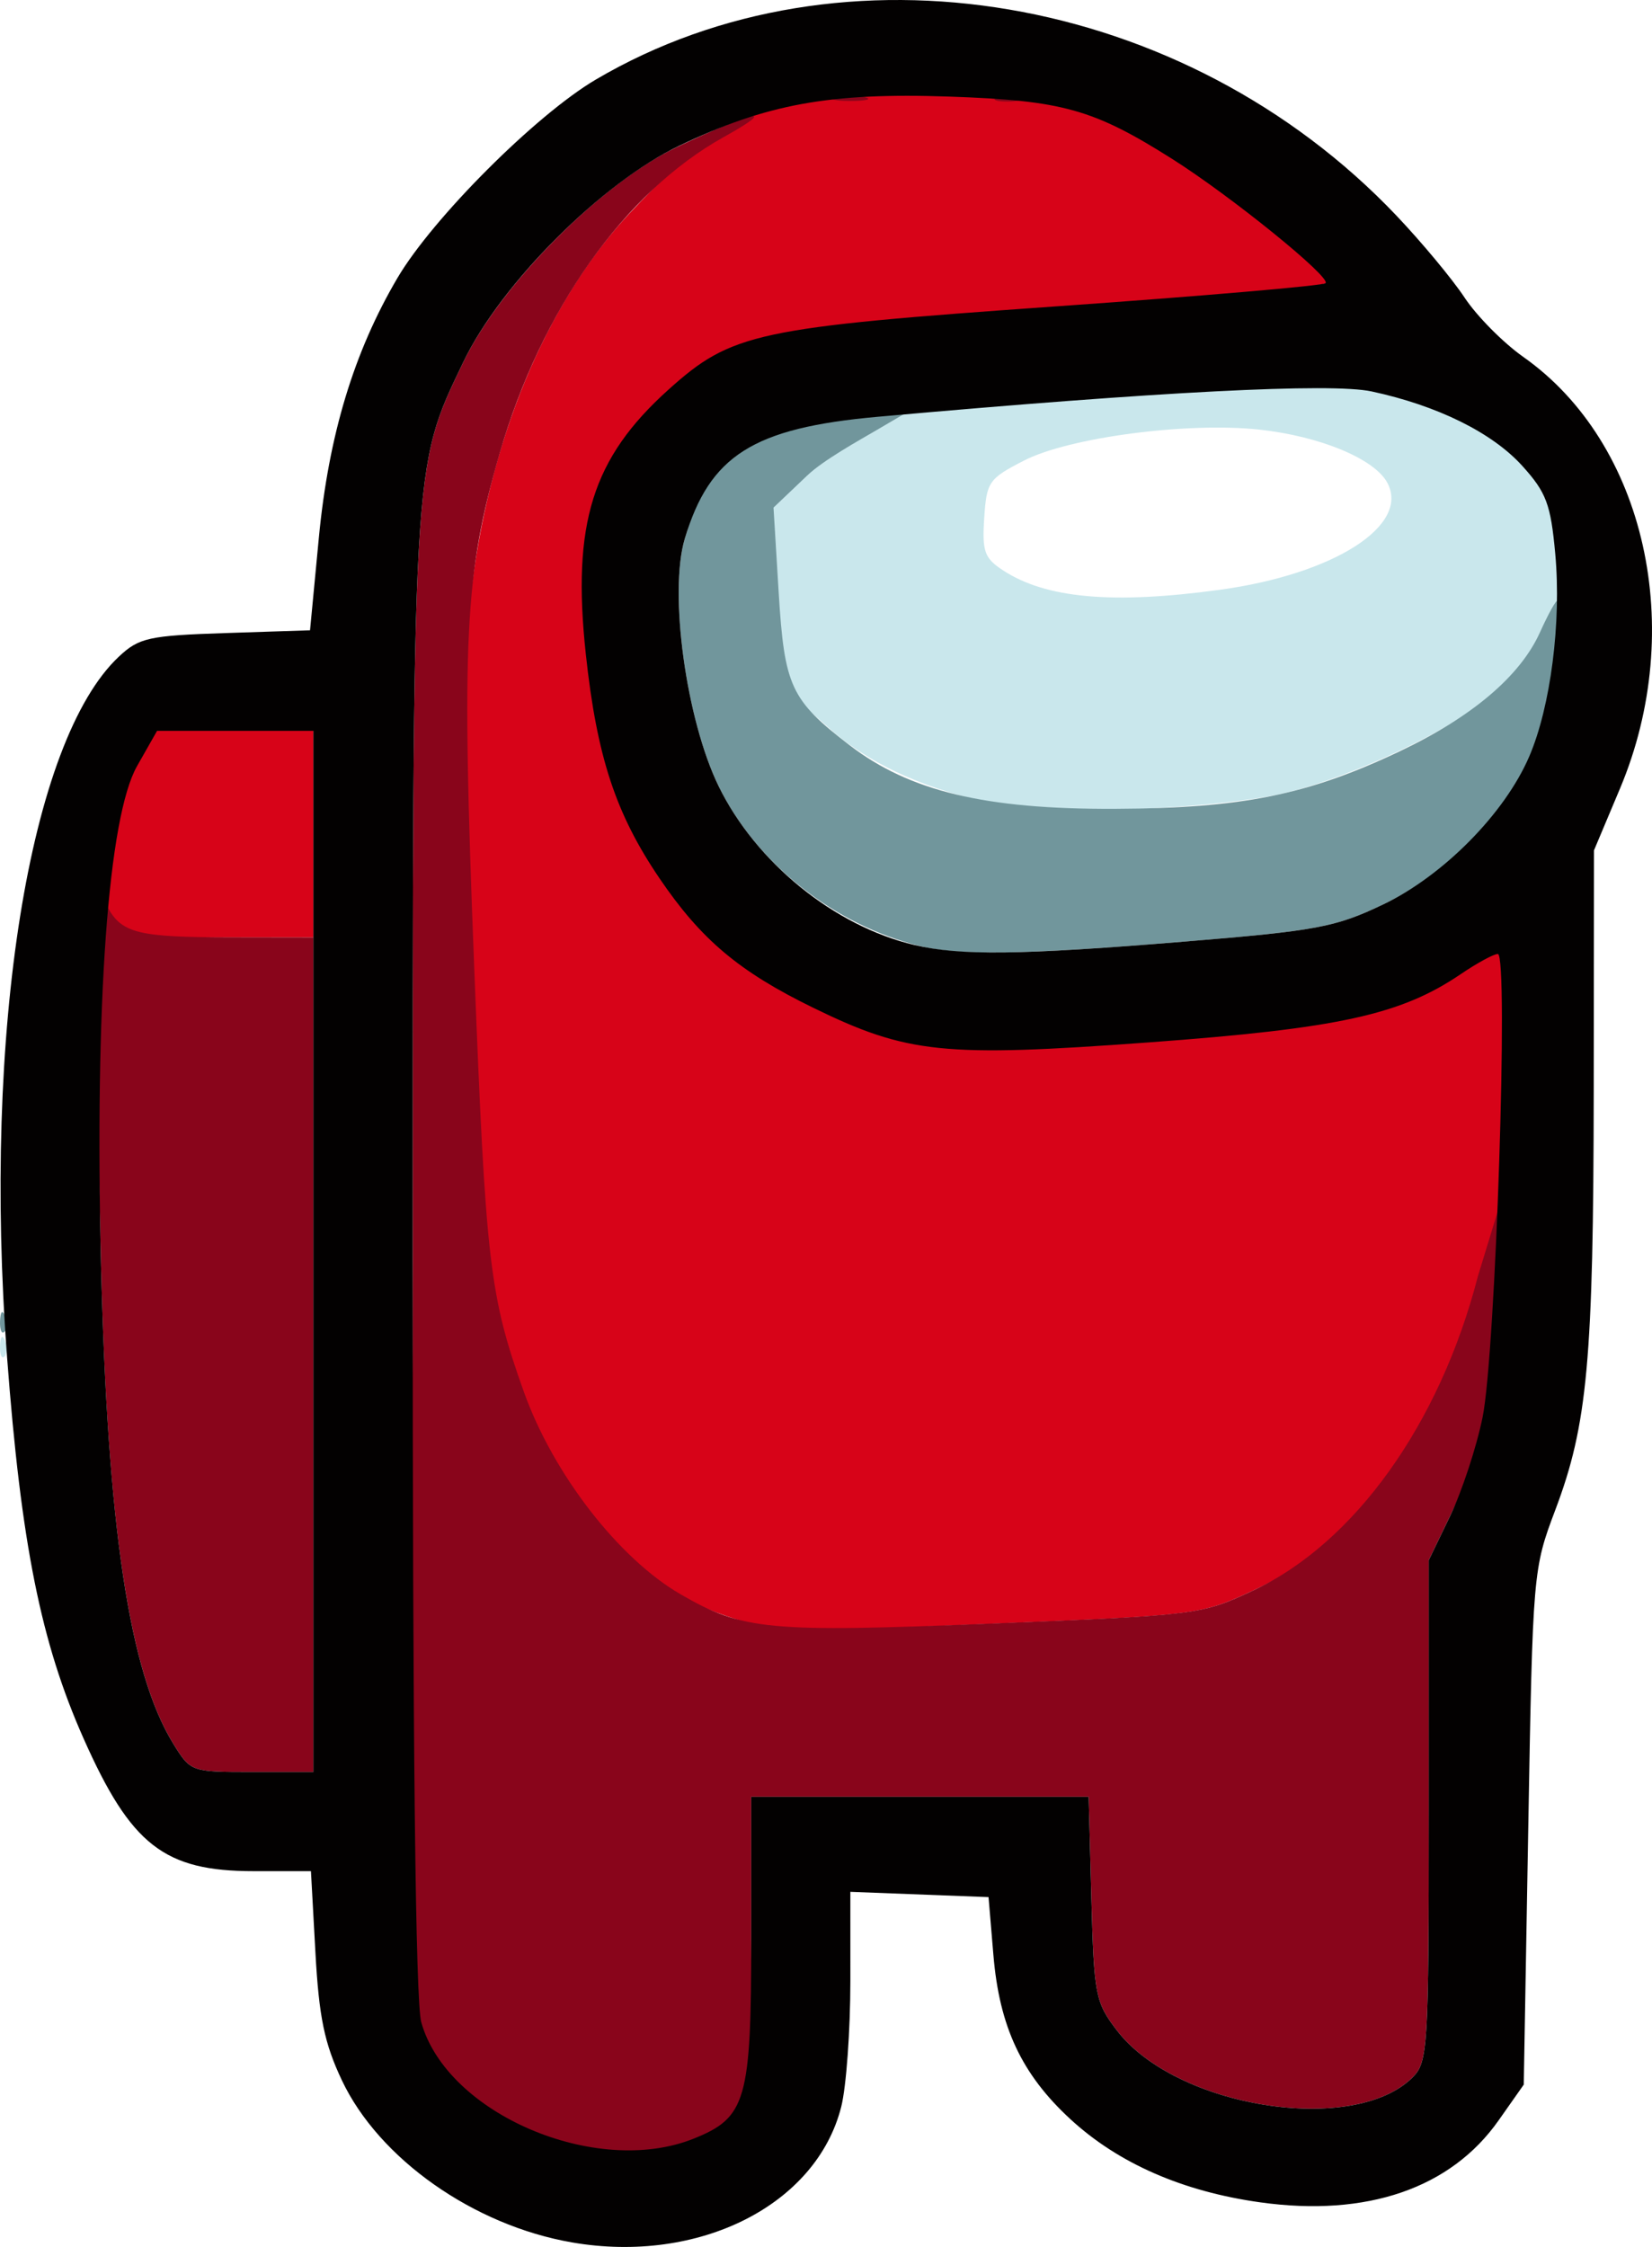 <?xml version="1.0" encoding="UTF-8" standalone="no"?>
<!-- Created with Inkscape (http://www.inkscape.org/) -->

<svg
   version="1.1"
   id="svg1"
   width="199.948"
   height="271.926"
   viewBox="0 0 199.948 271.926"
   sodipodi:docname="Among Us crewmate.svg"
   inkscape:export-filename="Among Us crewmate.svg"
   inkscape:export-xdpi="300"
   inkscape:export-ydpi="300"
   inkscape:version="1.3 (0e150ed6c4, 2023-07-21)"
   xmlns:inkscape="http://www.inkscape.org/namespaces/inkscape"
   xmlns:sodipodi="http://sodipodi.sourceforge.net/DTD/sodipodi-0.dtd"
   xmlns="http://www.w3.org/2000/svg"
   xmlns:svg="http://www.w3.org/2000/svg">
  <defs
     id="defs1" />
  <sodipodi:namedview
     id="namedview1"
     pagecolor="#ffffff"
     bordercolor="#666666"
     borderopacity="1.0"
     inkscape:showpageshadow="2"
     inkscape:pageopacity="0.0"
     inkscape:pagecheckerboard="0"
     inkscape:deskcolor="#d1d1d1"
     inkscape:zoom="2.0019849"
     inkscape:cx="-66.933572"
     inkscape:cy="153.34781"
     inkscape:window-width="1920"
     inkscape:window-height="1080"
     inkscape:window-x="0"
     inkscape:window-y="0"
     inkscape:window-maximized="1"
     inkscape:current-layer="g1" />
  <g
     inkscape:groupmode="layer"
     inkscape:label="Image"
     id="g1"
     transform="translate(-85.074,-54.553)">
    <g
       id="g2">
      <path
         style="fill:#c9e7ec"
         d="m 85.079,217.417 c 0.048,-1.165 0.285,-1.402 0.604,-0.604 0.289,0.722 0.253,1.584 -0.079,1.917 -0.332,0.332 -0.569,-0.258 -0.525,-1.312 z m 121.268,-65.441 c -8.57,-1.549 -16.033,-4.867 -20.941,-9.311 -5.157,-4.669 -9.762,-7.088 -9.878,-19.51 -0.058,-6.178 1.138,-11.481 4.912,-15.071 5.746,-5.466 13.893,-6.148 35.414,-7.795 25.594,-1.958 36.545,-1.876 44.025,0.452 12.07,3.757 19.127,12.104 19.127,21.846 0,6.337 -8.617,12.11 -13.725,16.371 -4.958,4.135 -16.147,9.42 -24.279,11.466 -7.808,1.965 -27.491,2.846 -34.653,1.551 z m 26.331,-26.042 c 13.842,-1.887 23.079,-7.782 20.308,-12.96 -1.548,-2.893 -8.143,-5.631 -15.486,-6.429 -8.684,-0.944 -23.017,0.939 -28.475,3.74 -4.281,2.197 -4.542,2.574 -4.828,6.962 -0.264,4.051 0.024,4.853 2.275,6.328 5.188,3.399 13.254,4.125 26.205,2.359 z"
         id="path6"
         sodipodi:nodetypes="ssssssssssssssssssssss" />
      <path
         style="fill:#71969c"
         d="m 85.079,214.417 c 0.048,-1.165 0.285,-1.402 0.604,-0.604 0.289,0.722 0.253,1.584 -0.079,1.917 -0.332,0.332 -0.569,-0.258 -0.525,-1.312 z M 196.5,169.066 c -10.446,-2.54 -19.891,-10.023 -24.449,-19.368 -3.94,-8.079 -6.043,-23.442 -4.098,-29.943 2.837,-9.487 4.314,-12.027 20.635,-14.765 l 7.473,-1.254 -4.882,2.863 c -2.188,1.283 -6.432,3.623 -8.402,5.497 l -4.082,3.883 0.623,10.234 c 0.696,11.418 1.453,13.051 8.589,18.528 7.254,5.567 16.416,7.764 32.091,7.696 15.391,-0.067 23.367,-1.678 34.5,-6.966 8.753,-4.158 14.578,-9.1 16.966,-14.397 1.016,-2.252 1.972,-3.969 2.126,-3.816 0.809,0.809 -1.354,15.123 -3.004,18.96 -2.993,6.96 -10.811,14.308 -18.125,17.799 -5.782,2.759 -8.026,3.177 -24.168,4.499 -19.127,1.566 -27.052,1.703 -31.795,0.549 z"
         id="path5"
         sodipodi:nodetypes="sssssccsssscsscssssssssss" />
      <path
         style="fill:#d70318"
         d="m 174.324,250.561 c -13.749,-4.299 -25.688,-14.462 -31.422,-35.441 -2.101,-7.688 -2.214,-76.288 -0.876,-88.241 2.096,-18.732 9.082,-35.644 19.182,-46.441 7.7,-8.231 15.591,-14.99 26.321,-16.374 16.001,-2.065 30.159,0.451 41.732,7.811 5.415,3.443 18.215,15.87 17.391,16.694 -0.247,0.247 -16.058,3.456 -31.683,4.543 -77.407,5.382 -73.457,85.463 2.102,82.529 27.586,-1.071 33.316,-3.039 40.787,-8.359 1.66,-1.182 9.659,-3.633 10.005,-3.287 0.346,0.346 0.579,15.509 0.519,23.336 -0.083,10.877 1.169,17.882 -0.414,23.997 -4.762,18.394 -18.808,29.897 -31.203,35.697 -6.235,2.918 -6.847,2.999 -29.815,3.957 -28.381,1.184 -27.458,1.196 -32.625,-0.42 z M 95.273,167.135 c -1.987,-1.987 0.715,-16.517 2.616,-21.009 2.49,-5.883 7.032,-10.761 15.655,-7.217 L 123,142.795 V 155.397 168 h -10.429 c -8.147,0 -16.07,0.363 -17.298,-0.865 z"
         id="path4"
         sodipodi:nodetypes="ssssssssssssssssssscccss" />
      <path
         style="fill:#89051b"
         d="m 154.765,316.277 c -8.792,-2.127 -19.065,-9.341 -20.826,-15.684 -0.693,-2.495 1.077,-34.995 1.084,-93.593 0.013,-97.27 -0.077,-95.669 6.113,-108.599 C 145.619,89.037 157.884,76.683 167,72.35 c 9.103,-4.327 12.652,-5.093 5.705,-1.231 -12.038,6.692 -22.112,20.9 -27.153,38.296 -4.251,14.67 -4.636,22.399 -3.087,62.084 1.405,35.992 1.852,39.824 6.005,51.467 3.545,9.938 11.47,20.181 18.971,24.522 7.537,4.361 10.619,4.65 37.729,3.543 24.907,-1.017 25.307,-1.068 31.593,-4.009 12.265,-5.739 22.577,-20.16 27.189,-38.023 l 2.466,-8.074 -0.492,9.574 c -0.843,16.394 -1.343,19.225 -5.337,27.505 L 258,243.374 v 30.313 c 0,28.706 -0.103,30.416 -1.947,32.26 -7.111,7.111 -28.648,3.687 -35.81,-5.691 -2.593,-3.395 -2.761,-4.268 -3.075,-15.924 L 216.837,272 H 196.418 176 v 17.05 c 0,13 0.712,18.339 -0.402,20.494 -2.535,4.901 -12.308,8.796 -20.833,6.733 z m -48.712,-50.691 c -5.294,-8.566 -7.976,-26.226 -8.746,-57.601 -0.654,-26.62 -0.899,-46.735 0.818,-43.593 1.717,3.141 3.888,3.577 14.625,3.593 L 123,168 v 50.5 50.5 h -7.418 c -7.364,0 -7.434,-0.025 -9.528,-3.414 z m 50.026,-125.169 h 4e-5 c -1e-5,-1e-5 -4e-5,0 -4e-5,0 z M 186.25,66.311 c 0.963,-0.252 2.538,-0.252 3.5,0 0.963,0.252 0.175,0.457 -1.75,0.457 -1.925,0 -2.712,-0.206 -1.75,-0.457 z m 19.5,0.027 c 0.688,-0.277 1.812,-0.277 2.5,0 0.688,0.277 0.125,0.504 -1.25,0.504 -1.375,0 -1.938,-0.227 -1.25,-0.504 z"
         id="path3"
         sodipodi:nodetypes="sscsssssssssscsscsssscccssssssscccsscccssssssss" />
      <path
         style="fill:#030101"
         d="m 154.314,325.929 c -11.917,-2.055 -23.366,-10.118 -27.862,-19.621 -2.114,-4.469 -2.77,-7.636 -3.201,-15.464 L 122.709,281 h -6.904 C 104.952,281 100.926,277.863 95.182,264.931 90.024,253.318 87.629,241.375 85.927,218.776 82.961,179.425 88.598,144.17 99.481,134 c 2.429,-2.27 3.616,-2.531 12.896,-2.835 l 10.221,-0.335 1.064,-11.165 c 1.184,-12.421 4.229,-22.493 9.517,-31.474 4.266,-7.245 16.767,-19.746 24.012,-24.012 29.824,-17.561 71.247,-10.526 96.885,16.454 3.067,3.227 6.784,7.696 8.26,9.932 1.477,2.236 4.682,5.473 7.124,7.194 14.788,10.424 19.819,32.901 11.688,52.223 L 278,157.462 l -0.031,29.019 c -0.035,32.68 -0.748,40.474 -4.649,50.801 -2.7,7.15 -2.731,7.513 -3.273,38.384 l -0.547,31.167 -3.042,4.325 c -5.782,8.221 -15.938,11.716 -28.833,9.923 -9.403,-1.308 -17.195,-4.72 -23.004,-10.075 -5.894,-5.433 -8.584,-11.169 -9.312,-19.858 l -0.588,-7.008 -8.363,-0.32 -8.363,-0.32 0.002,10.807 c 0.001,5.944 -0.494,12.78 -1.102,15.191 -2.999,11.912 -17.215,19.081 -32.582,16.431 z m 14.704,-12.553 C 175.403,310.821 176,308.741 176,289.05 V 272 h 20.418 20.418 l 0.332,12.332 c 0.313,11.656 0.482,12.529 3.075,15.924 7.162,9.379 28.699,12.802 35.81,5.691 C 257.897,304.103 258,302.393 258,273.687 v -30.313 l 2.593,-5.375 c 1.426,-2.956 3.193,-8.328 3.926,-11.937 C 266.099,218.279 267.688,170 266.364,170 c -0.495,0 -2.517,1.1 -4.495,2.443 -7.241,4.92 -14.803,6.575 -37.761,8.26 -24.831,1.823 -29.208,1.371 -40.608,-4.192 -8.97,-4.378 -13.568,-8.248 -18.599,-15.656 -5.317,-7.83 -7.59,-14.745 -8.925,-27.154 -1.696,-15.763 0.787,-23.706 10.004,-31.993 7.656,-6.883 10.644,-7.525 46.932,-10.079 C 230.539,90.388 245.208,89.125 245.51,88.823 246.211,88.122 234.05,78.273 226.932,73.777 217.412,67.763 213.677,66.718 200,66.243 185.5,65.739 177.866,67.129 167.266,72.202 157.864,76.702 145.673,88.924 141.136,98.401 134.946,111.331 135.036,109.73 135.023,207 c -0.008,58.598 0.342,89.773 1.035,92.269 3.08,11.091 21.16,18.829 32.96,14.107 z M 123,206 v -63 h -9.458 -9.458 l -2.415,4.25 c -3.505,6.169 -5.144,28.762 -4.372,60.277 0.78,31.827 3.438,49.455 8.756,58.059 2.094,3.389 2.164,3.414 9.528,3.414 H 123 Z m 105.295,-37.484 c 16.142,-1.322 18.386,-1.739 24.168,-4.499 7.288,-3.478 14.732,-11.01 17.697,-17.906 2.594,-6.031 3.907,-16.257 3.152,-24.536 -0.547,-5.996 -1.08,-7.421 -3.98,-10.63 -3.642,-4.032 -10.279,-7.312 -18.254,-9.022 -4.902,-1.051 -25.758,0.02 -59.777,3.069 -15.07,1.351 -20.332,4.678 -23.348,14.762 -1.944,6.501 0.158,21.863 4.098,29.943 4.496,9.218 14.006,16.935 23.683,19.215 5.57,1.312 12.766,1.225 32.56,-0.396 z"
         id="path2" />
    </g>
  </g>
</svg>
